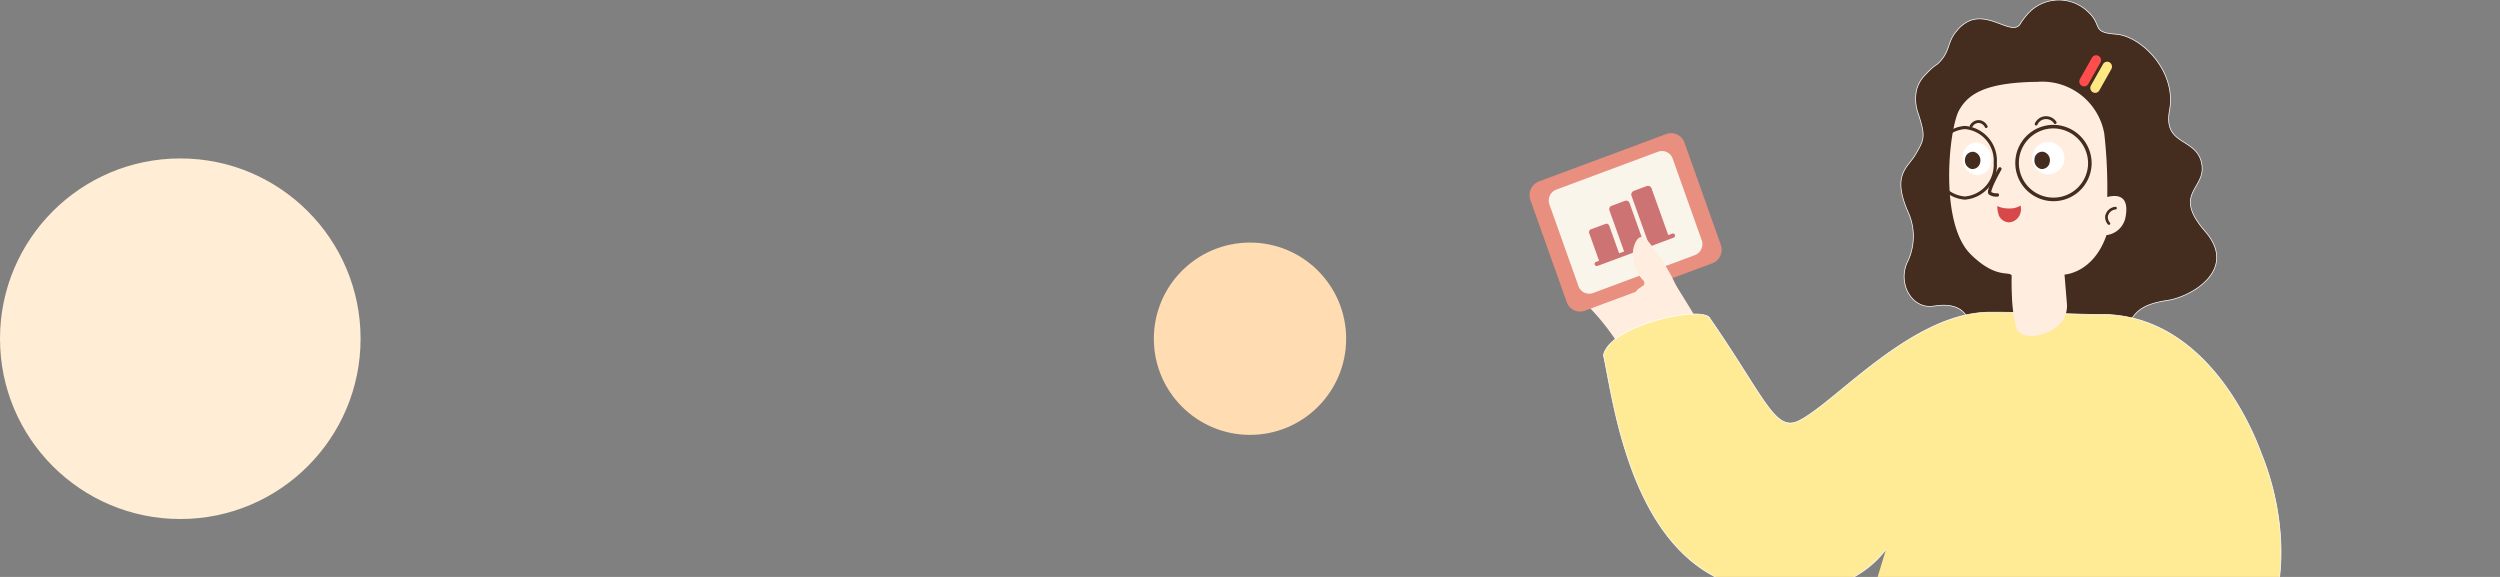<svg xmlns="http://www.w3.org/2000/svg" xmlns:xlink="http://www.w3.org/1999/xlink" width="208" height="48" viewBox="0 0 208 48"><rect x="0" y="0" width="208" height="48" fill="#808080" stroke="none"/><defs><style>.a,.g{fill:#fff;}.b{clip-path:url(#a);}.c{fill:#442c1e;}.c,.d,.e,.f,.g,.h,.i,.j,.k,.l,.m,.n,.o,.p,.q,.r{fill-rule:evenodd;}.d,.h,.i,.j,.m,.n{fill:none;}.d{stroke:#fff;stroke-width:0.06px;}.e{fill:#ffeee0;}.f{fill:#ffea96;}.h,.i,.j,.m,.n{stroke:#442c1e;}.h,.i,.j{stroke-linecap:round;stroke-linejoin:round;}.h{stroke-width:0.226px;}.i{stroke-width:0.28px;}.j{stroke-width:0.239px;}.k{fill:#ff4d4d;}.l{fill:#ffe784;}.m{stroke-width:0.297px;}.n{stroke-width:0.265px;}.o{fill:#e98f80;}.p{fill:#faf5eb;}.q{fill:#ce7373;}.r{fill:#d74848;}.s{fill:#ffedd5;}.t{fill:#ffdcb1;}</style><clipPath id="a"><rect class="a" width="208" height="48" transform="translate(1583 116)"/></clipPath></defs><g class="b" transform="translate(-1583 -116)"><g transform="translate(1463 115.182)"><g transform="translate(247)"><g transform="translate(0 0.126)"><path class="c" d="M46.774,1.72c1.169,1.1.207,1.671,2.267,1.816,2.116.15,5.071,3.088,4.464,6.325-.569,3.04,2.307,2.2,2.688,4.512.341,2.062-2.5,2.381.278,5.572s-1.163,5.443-3.127,5.738c-2.609.391-2.718,1.234-3.474,2.214-.832,1.081-3.119,1.316-4.458,1.069-1.65-.3-4.986,2.125-6.707,1.838s-1.785-2.561-1.785-2.561.211-2.56-2.915-2.1c-.093.014-.183.025-.271.033-1.7.151-2.83-1.9-2.065-3.624a4.88,4.88,0,0,0,.1-4.184c-1.4-3.162-.069-3.681.608-4.832.759-1.292.818-1.508.239-3.347a3.551,3.551,0,0,1-.154-2.027,2.8,2.8,0,0,1,.733-1.255c.937-1,.8-.619,1.284-1.173.792-.914.539-1.588,1.346-2.5A2.792,2.792,0,0,1,36.9,2.406c1.69-.654,3.43,1.177,4.133.357A5.538,5.538,0,0,1,42,1.553a3.5,3.5,0,0,1,4.778.167"/><path class="d" d="M46.774,1.72c1.169,1.1.207,1.671,2.267,1.816,2.116.15,5.071,3.088,4.464,6.325-.569,3.04,2.307,2.2,2.688,4.512.341,2.062-2.5,2.381.278,5.572s-1.163,5.443-3.127,5.738c-2.609.391-2.718,1.234-3.474,2.214-.832,1.081-3.119,1.316-4.458,1.069-1.65-.3-4.986,2.125-6.707,1.838s-1.785-2.561-1.785-2.561.211-2.56-2.915-2.1c-.093.014-.183.025-.271.033-1.7.151-2.83-1.9-2.065-3.624a4.88,4.88,0,0,0,.1-4.184c-1.4-3.162-.069-3.681.608-4.832.759-1.292.818-1.508.239-3.347a3.551,3.551,0,0,1-.154-2.027,2.8,2.8,0,0,1,.733-1.255c.937-1,.8-.619,1.284-1.173.792-.914.539-1.588,1.346-2.5A2.792,2.792,0,0,1,36.9,2.406c1.69-.654,3.43,1.177,4.133.357A5.538,5.538,0,0,1,42,1.553,3.5,3.5,0,0,1,46.774,1.72Z"/><path class="e" d="M14.262,27.418s-4.532-7.8-5.867-7.85-3-.3-3.266.872-2.178,3.533.015,5.73a19.646,19.646,0,0,1,4.124,6.281Z"/><g transform="translate(6 26)"><path class="f" d="M21.475,28.441h7.153c3.371,2.792,5.543,1.593,5.953,3.508a2.986,2.986,0,0,0,.287,1.006c1.729,2.986,12.4,2.992,17.99-2.287,5.435-5.136,4.216-13.544,2.3-18.2C54.99,12.066,51.193.733,41.662.85,40.055.872,36.749.669,32.571.668c-6.5,0-12.922,7.6-15.936,9.048-1.954.936-2.8-1.924-7.351-8.506C8.835.02.967,1.691.406,4.241c.78,3.49,2.05,14.843,9.451,18.523C13,24.33,20.294,25.171,23.915,20.4"/><path class="d" d="M21.475,28.441h7.153c3.371,2.792,5.543,1.593,5.953,3.508a2.986,2.986,0,0,0,.287,1.006c1.729,2.986,12.4,2.992,17.99-2.287,5.435-5.136,4.216-13.544,2.3-18.2C54.99,12.066,51.193.733,41.662.85,40.055.872,36.749.669,32.571.668c-6.5,0-12.922,7.6-15.936,9.048-1.954.936-2.8-1.924-7.351-8.506C8.835.02.967,1.691.406,4.241c.78,3.49,2.05,14.843,9.451,18.523C13,24.33,20.294,25.171,23.915,20.4"/></g><path class="e" d="M36.959,21.848c2.12,2.084,3.19,1.369,3.412,1.764-.005.195-.019.872.019,1.691a13.067,13.067,0,0,0,.327,2.541c.319,1.213,2.3.931,3.462-.014a2.176,2.176,0,0,0,.788-1.863l-.2-2.431s2.4-.108,3.493-3.282a1.843,1.843,0,0,0,1.571-1.43c.29-1.421-.2-2.069-1.508-1.742a40.3,40.3,0,0,0-.246-5.264A5.246,5.246,0,0,0,42.518,7.5c-4.439.052-5.762,1.061-6.5,2.325-.861,1.47-1.713,9.412.943,12.022"/><path class="g" d="M38.656,13.794a1.264,1.264,0,0,1-1.032,1.472,1.311,1.311,0,0,1-1.329-1.251,1.263,1.263,0,0,1,1.032-1.471,1.311,1.311,0,0,1,1.329,1.25"/><path class="h" d="M49.008,18.01a.834.834,0,0,0-.746.68.806.806,0,0,0,.2.6"/><path class="c" d="M36.493,13.924a.718.718,0,0,0,.535.826.656.656,0,0,0,.731-.6.718.718,0,0,0-.536-.826.654.654,0,0,0-.73.605"/><path class="g" d="M44.759,13.877a1.345,1.345,0,1,1-1.345-1.368,1.357,1.357,0,0,1,1.345,1.368"/><path class="c" d="M42.275,13.924a.718.718,0,0,0,.535.826.656.656,0,0,0,.731-.6A.718.718,0,0,0,43,13.319a.654.654,0,0,0-.73.605"/><path class="i" d="M39.39,14.744s-1.045,1.837-.824,2.023a.957.957,0,0,0,.616.145"/><path class="j" d="M37,11.189a.706.706,0,0,1,.7-.381.747.747,0,0,1,.551.419"/><path class="j" d="M42.406,11.015a.906.906,0,0,1,1.585-.125"/><path class="k" d="M46.2,7.825h0a.415.415,0,0,1-.147-.559l1-1.773a.4.4,0,0,1,.549-.15.415.415,0,0,1,.147.559l-1,1.773a.4.4,0,0,1-.549.15"/><path class="l" d="M47.116,8.363h0a.415.415,0,0,1-.147-.559l1-1.773a.4.4,0,0,1,.549-.15.415.415,0,0,1,.147.559l-1,1.773a.4.4,0,0,1-.549.15"/><path class="m" d="M46.876,14.313a3.028,3.028,0,1,1-3.028-3.086A3.057,3.057,0,0,1,46.876,14.313Z"/><path class="n" d="M39.005,14.233a2.757,2.757,0,0,1-2.53,2.938,2.757,2.757,0,0,1-2.531-2.938A2.758,2.758,0,0,1,36.475,11.3,2.758,2.758,0,0,1,39.005,14.233Z"/><path class="o" d="M15.462,22.6l-10.6,3.944a1.175,1.175,0,0,1-1.512-.721L.33,17.334a1.217,1.217,0,0,1,.705-1.546l10.6-3.944a1.177,1.177,0,0,1,1.513.721l3.02,8.486a1.217,1.217,0,0,1-.7,1.546"/><path class="p" d="M14.019,21.916,5.54,25.071A.941.941,0,0,1,4.33,24.5L1.914,17.706a.975.975,0,0,1,.563-1.238l8.479-3.155a.942.942,0,0,1,1.211.577l2.416,6.789a.974.974,0,0,1-.564,1.237"/><path class="q" d="M7.753,21.891l-1.668.619-.864-2.42a.252.252,0,0,1,.147-.321l1.206-.448a.246.246,0,0,1,.315.15Z"/><path class="q" d="M12.252,20.464,5.91,22.818a.176.176,0,0,1-.226-.108v0a.18.18,0,0,1,.105-.23l6.342-2.354a.175.175,0,0,1,.226.107v0a.18.18,0,0,1-.105.23"/><path class="q" d="M9.838,21.117l-1.668.619L6.907,18.2a.3.3,0,0,1,.176-.386L8.2,17.4a.3.3,0,0,1,.378.18Z"/><path class="q" d="M11.842,20.373l-1.668.619-1.432-4.01a.322.322,0,0,1,.188-.409l1.079-.4a.313.313,0,0,1,.4.191Z"/><path class="e" d="M13.71,26.568A18.931,18.931,0,0,1,12.7,24.916c-.319-.583-.319-.613-.639-1.264A17.848,17.848,0,0,0,10.5,21.258c-.372-.523-.657-.891-.964-.845-.369.054-.6.678-.661,1.088a3.149,3.149,0,0,0,.768,2.442.446.446,0,0,1,.174.292c.013.3-.473.35-.684.687a2.4,2.4,0,0,0-.223.42c-.309.785-.34,1.954,0,2.069.132.045.276-.088.427-.208A4.672,4.672,0,0,1,13.27,26.4a2.871,2.871,0,0,1,.44.172"/></g><path class="r" d="M39.3,18.731a.964.964,0,0,0,.843.588,1.044,1.044,0,0,0,.923-.677,1.186,1.186,0,0,0,.046-.725,1.645,1.645,0,0,1-.951.243,2.179,2.179,0,0,1-.987-.2,2.329,2.329,0,0,0,.126.767"/></g><circle class="s" cx="15" cy="15" r="15" transform="translate(120 14)"/><circle class="t" cx="8" cy="8" r="8" transform="translate(216 21)"/></g></g></svg>